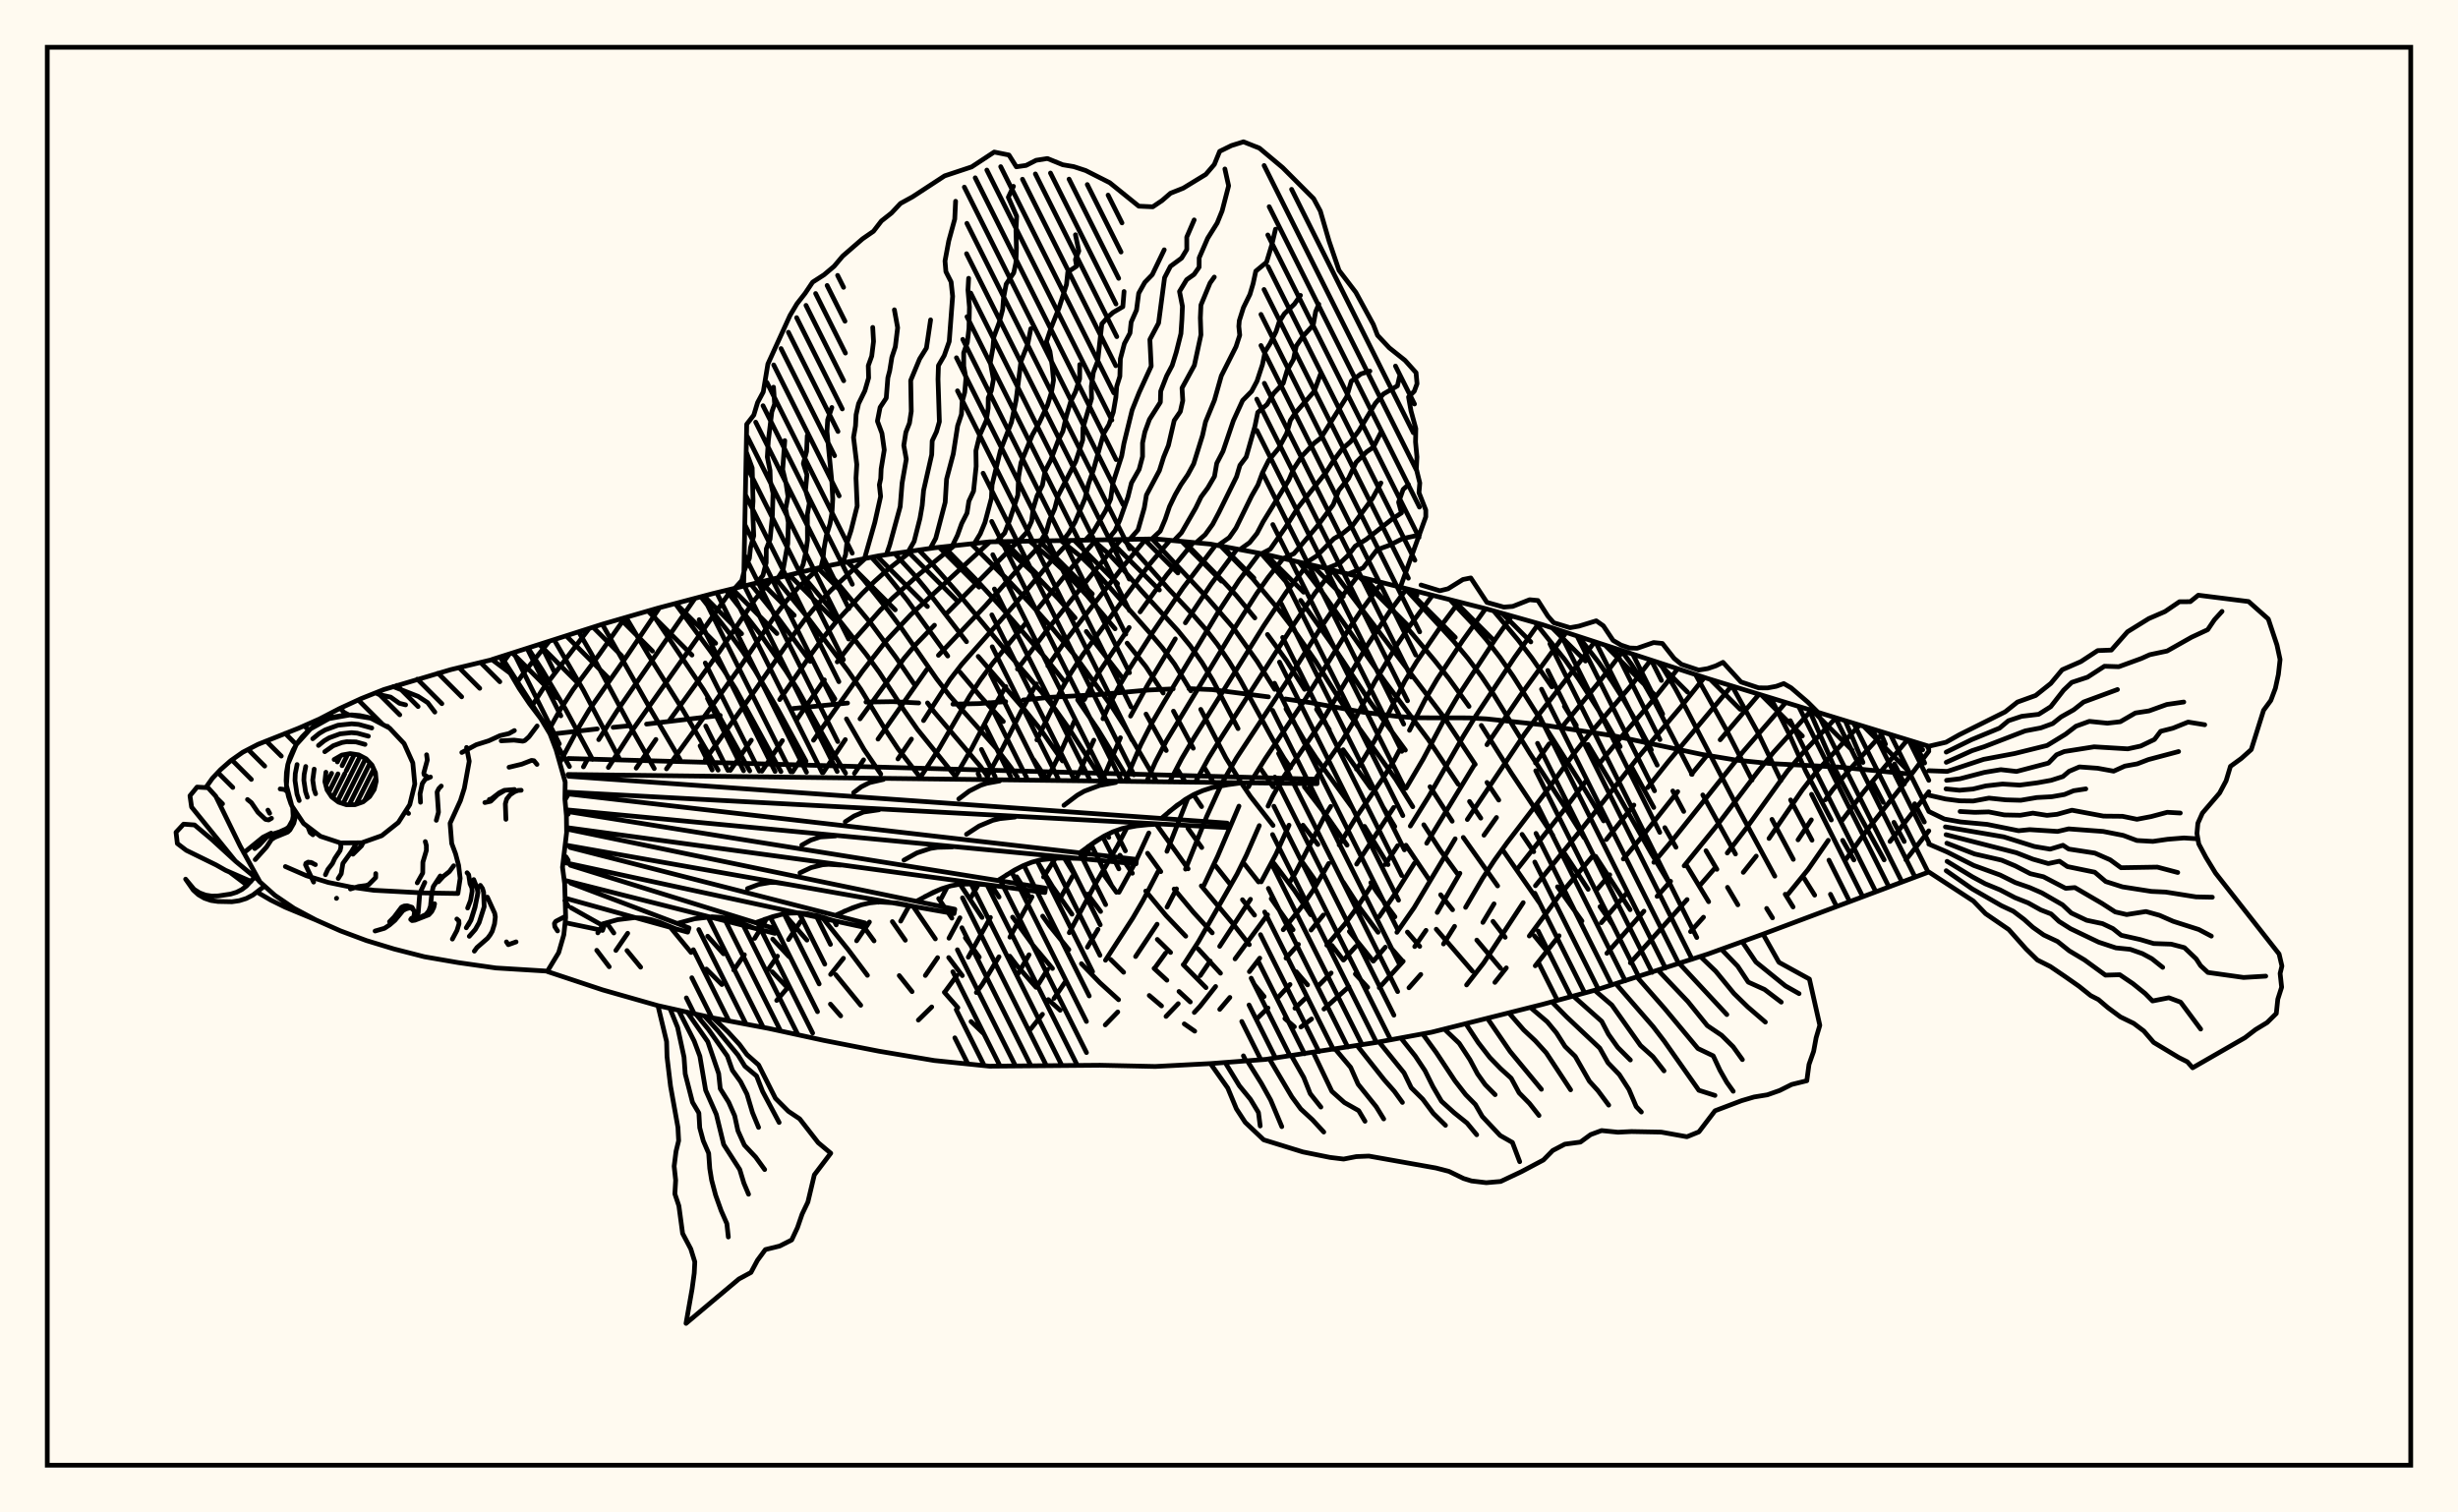 <svg xmlns="http://www.w3.org/2000/svg" width="520" height="320"><rect x="0" y="0" width="520" height="320" fill="floralwhite"/><rect x="10" y="10" width="500" height="300" stroke="black" stroke-width="1" fill="none"/><path stroke="black" stroke-width="1" fill="none" stroke-linecap="round" stroke-linejoin="round" d="
M 104.1 139.53 127.5 132.05 139.19 128.66 150.88 125.57 174.26 119.89 185.95 117.59 197.64 115.91 209.33 114.64 244.39 114.02 256.08 115.12 267.77 117.3 279.46 120 314.53 128.84 326.22 132.14 361.29 143.57 408.05 157.89 
M 408.05 184.49 372.98 197.64 361.29 201.86 337.91 209.37 326.22 212.53 302.84 218.4 291.15 220.56 267.77 224.14 256.08 225.03 244.39 225.64 232.7 225.38 209.33 225.58 197.64 224.38 185.95 222.41 174.26 220.12 162.57 217.58 150.88 215.38 139.19 212.77 127.5 209.44 115.82 205.56 
M 404.2 163.78 388.94 162.29 374.53 161.55 367.37 160.83 359.99 159.61 341.46 155.69 325.86 153.3 314.51 152.1 310.77 151.89 299.52 151.87 295.8 151.59 288.44 150.69 277.4 148.69 271.94 147.89 
M 268.34 147.44 256.47 145.91 251.53 145.7 
M 248.19 145.75 243.04 145.99 232.45 146.95 221.96 147.55 216.47 148.1 
M 212.75 148.45 207.14 148.86 201.59 148.98 
M 194.36 148.73 188.91 148.45 183.2 148.54 
M 179.3 148.75 167.72 149.91 
M 152.36 151.36 136.78 153.2 
M 133.18 153.55 129.71 153.89 
M 126.35 154.22 116.38 155.36 
M 119.49 190.54 120.21 191.7 
M 126.24 201.06 128.88 204.54 
M 119.74 181.28 120.21 182.03 
M 128.32 195.22 129.86 197.4 
M 132.64 201.12 135.53 204.63 
M 119.72 171.44 120.21 172.27 
M 106.05 138.91 116.01 154.44 120.47 162.18 
M 141.61 195.95 146.2 201.52 
M 149.44 205.03 152.71 208.31 
M 111.72 137.12 114.76 141.84 119.64 150.05 125.35 160.68 
M 149.71 198.08 153.05 201.8 
M 117.23 135.36 123.42 146.04 131.03 160.55 
M 152.86 194.16 153.1 194.46 
M 163.38 205.61 166.55 208.93 
M 122.42 133.69 125.14 138.36 133.76 154.41 138.41 162.61 
M 163.47 198.69 166.93 202.41 
M 175.68 212.45 177.85 214.94 
M 127.42 132.08 137.77 150.33 143.84 160.65 
M 165.86 193.39 170.71 198.91 
M 176.81 206.22 182.09 212.69 
M 132.44 130.62 137.13 138.51 144.42 150.14 151.92 162.94 
M 173.87 194.02 179.47 200.97 183.51 206.36 
M 137.52 129.14 148.8 145.86 151.3 149.97 158.61 163.1 
M 182.02 195.1 184.91 199.07 
M 190.24 206.41 192.95 209.81 
M 142.85 127.69 150.37 137.87 153.08 141.72 155.63 145.75 165.21 163.26 
M 185.79 190.84 185.83 190.89 
M 188.78 194.99 191.52 198.93 
M 199.78 209.94 202.64 213.2 
M 205.43 216.14 208.15 218.74 
M 148.27 126.26 154.27 133.94 157.07 137.79 159.7 141.79 164.59 150.14 170.52 161.05 
M 193.17 191.75 197.88 198.65 
M 200.7 202.6 203.58 206.42 
M 153.63 124.91 160.77 134.06 166.21 141.86 168.75 145.88 175.92 158.75 178.88 163.59 
M 198.58 190.11 201.37 194.26 
M 204.23 198.42 207.17 202.51 
M 158.9 123.66 164.44 130.53 171.41 139.94 
M 174.07 143.83 176.62 147.88 
M 179.07 152.1 182.8 158.58 186.33 163.77 
M 203.1 187.08 207.75 194.11 
M 213.62 202.3 215.06 204.19 219.17 208.89 
M 221.77 211.49 224.28 213.75 
M 164.11 122.41 171.07 130.91 179.39 141.91 182.1 145.83 187.19 154.21 189.99 158.44 194.27 163.96 
M 209.75 187.3 211.36 189.79 
M 214.22 194.04 218.54 200 222.66 204.91 
M 169.26 121.13 174.95 127.93 183.26 138.46 185.99 142.21 191.24 150.25 194.09 154.33 202.01 164.14 
M 215.08 185.51 217.77 189.75 
M 220.58 193.83 221.99 195.81 226.12 200.92 
M 228.78 203.9 232.69 207.93 236.64 211.52 
M 174.32 119.88 184.28 131.94 189.56 139.11 193.46 144.83 
M 196.22 148.72 197.66 150.66 207.5 162.26 208.94 164.31 
M 219.36 182.14 222.66 187.57 226.78 193.43 
M 234.96 203 237.71 205.71 
M 243.13 210.62 245.73 212.83 
M 250.54 216.63 252.75 218.17 
M 179.42 118.88 182.75 122.72 188.05 129.34 190.64 132.81 198.13 143.6 200.95 147.27 210.79 158.35 213.92 162.45 215.25 164.46 
M 225.13 181.51 227.49 185.34 
M 230.09 189.18 232.84 192.85 
M 244.15 204.89 246.86 207.39 
M 249.42 209.77 251.81 211.99 
M 184.36 117.91 186.65 120.42 191.93 126.96 200.5 138.8 
M 203.07 142.19 207.4 147.32 212.26 152.66 
M 218.65 160.7 221.27 164.61 
M 233.48 185.01 236.19 188.79 
M 244.83 198.76 247.64 201.52 
M 250.32 204.1 255.13 208.96 
M 189.27 117.12 193.25 121.44 195.9 124.64 204.47 135.77 
M 206.94 138.88 217.07 150.55 220.25 154.5 224.77 160.99 
M 234.21 176.59 234.57 177.18 
M 236.93 180.94 239.56 184.76 
M 242.38 188.52 246.68 193.71 250.85 198.08 
M 253.47 200.75 258.2 205.91 
M 194.38 116.38 197.21 119.32 202.48 125.29 212.18 136.97 220.38 146.45 223.37 150.26 226.37 154.47 233.07 164.89 
M 242.77 180.53 245.57 184.42 
M 248.39 188.1 252.49 193.03 256.46 197.37 
M 265.34 208.28 267.43 210.85 
M 271.82 215.5 273.83 217.24 
M 199.71 115.69 206.41 122.55 211.43 128.03 221.19 139.22 225.2 144.24 
M 227.98 148.07 232.26 154.33 238.8 165.03 
M 244.6 174.38 251.35 183.82 
M 254.14 187.43 260.85 195.46 264.3 199.86 
M 205.45 115.06 212.79 122.25 217.71 127.43 222.49 132.75 227.37 138.68 235.36 149.73 237.95 153.78 244.58 165.17 
M 251.31 175.25 254.24 179.32 
M 257.2 183.23 260.1 186.9 
M 262.85 190.36 265.4 193.62 
M 274.22 205.59 276.62 208.38 
M 211.42 114.59 219.02 121.61 223.89 126.68 227.44 130.73 
M 229.81 133.6 237.47 143.45 
M 242.45 151.08 246.73 158.79 
M 248.99 162.63 250.68 165.32 
M 252.5 168.13 254.2 170.66 
M 263.31 182.86 266.25 186.6 
M 268.93 190.14 273.56 196.72 
M 217.77 114.44 222.65 118.53 225.14 120.86 229.97 126.02 235.9 133.04 
M 238.45 136.07 242.42 141.04 246.08 146.63 
M 248.25 150.46 252.44 158.31 
M 254.72 162.31 256.65 165.46 
M 269.53 182.68 273.78 188.32 277.29 193.54 
M 281.77 200.03 284.18 203.12 
M 286.73 206.08 289.34 208.91 
M 224.39 114.34 228.74 117.83 231.18 120.2 243.26 133.93 245.92 137.07 248.49 140.52 251.92 146.17 
M 254.02 150.09 259.32 160.32 262.57 165.61 
M 262.59 165.63 264.53 168.5 269.32 174.64 
M 275.68 182.62 278.4 186.48 
M 285.46 197.08 290.49 203.34 
M 231.23 114.28 234.6 117.22 236.89 119.67 241.48 125 249.21 133.45 251.8 136.63 254.28 140.15 256.59 143.96 261.92 154.16 
M 266.59 162.47 269.32 166.48 
M 275.65 174.59 278.8 178.67 
M 284.16 186.62 287.76 192.19 291.53 197.25 
M 294.14 200.41 296.76 203.4 
M 237.65 114.16 240.23 116.72 247.2 124.58 252.39 130.08 255 133.05 257.56 136.35 260.03 139.98 262.39 143.86 269.18 156.32 271.64 160.44 273.02 162.45 
M 275.94 166.47 280.66 172.62 284.98 178.81 
M 290 186.76 291.23 188.68 295.11 193.98 
M 297.74 197.2 300.35 200.23 
M 243.74 114.03 255.61 126.71 260.81 132.7 265.94 139.9 269.66 145.84 
M 272.06 149.98 275.75 156.33 278.52 160.52 285.95 170.72 
M 288.68 174.84 293.64 182.93 
M 303.85 196.6 311.48 205.46 
M 250.53 114.6 258.96 123.21 261.53 125.98 265.47 130.74 
M 268.14 134.24 272.18 139.8 275.99 145.85 
M 278.52 150.08 281.23 154.38 
M 284.15 158.62 289.99 166.78 
M 292.63 170.83 295.07 174.88 
M 297.44 178.83 302.28 186.03 
M 304.77 189.31 307.3 192.49 
M 312.42 198.9 317.47 204.89 
M 258.26 115.53 265 122.4 270.32 128.74 273.04 132.27 278.32 139.89 283.51 148.19 286.4 152.47 295.22 164.81 298.88 170.69 
M 301.21 174.5 304.7 179.89 308.31 184.85 
M 315.85 194.94 318.43 198.31 
M 266.84 117.13 272.54 123.64 
M 275.17 127.02 281.71 136.22 289.76 148.38 297.32 158.71 
M 302.53 166.45 307.22 173.75 
M 309.56 177.18 316.83 187.44 
M 324.59 197.98 327.21 201.18 
M 274.82 118.93 279.89 125.56 293.04 144.26 302.1 156.38 308.48 165.93 
M 310.88 169.57 313.27 173.1 
M 318.1 180.11 325.66 190.99 
M 281.8 120.6 305.6 151.91 312.09 161.73 
M 314.58 165.55 317.07 169.28 
M 322 176.53 324.47 180.2 
M 329.5 187.62 334.67 194.87 
M 289.01 122.48 303.49 139.73 306.51 143.54 310.78 149.46 
M 313.38 153.48 319.7 163.52 328.52 176.77 
M 331.01 180.61 335.98 188.16 
M 338.49 191.83 341.03 195.44 
M 297.35 124.61 307.51 135.65 310.54 139.29 313.44 143.15 316.13 147.16 323.68 159.44 331.39 171.24 335.12 177.22 
M 337.56 181.18 344.86 192.47 
M 306.81 126.96 311.43 131.86 314.45 135.35 317.34 139.1 320.1 143.07 335.53 167.47 339.25 173.68 
M 316 129.26 321.13 135.37 324.08 139.23 328.3 145.33 
M 330.95 149.42 333.47 153.47 
M 335.95 157.51 342.19 167.95 349.33 180.54 352.85 186.39 
M 324.79 131.74 331.1 139.62 333.98 143.7 339.17 151.81 342.75 157.96 
M 345.13 162.19 349.86 170.84 
M 352.2 175.11 354.56 179.26 
M 356.91 183.25 361.47 190.78 
M 333.93 134.67 338.2 140.13 341.03 144.2 343.62 148.27 345.98 152.37 349.35 158.67 
M 353.89 167.35 356.2 171.68 
M 360.91 180 363.22 183.93 
M 365.46 187.74 367.65 191.44 
M 343.01 137.66 345.21 140.65 347.86 144.78 350.25 148.95 357.98 163.84 
M 360.23 168.19 367.15 180.69 
M 373.74 192.2 374.98 194.2 
M 351.21 140.36 354.33 145.54 356.63 149.76 367.67 170.98 375.47 185.38 
M 377.67 189.2 379.33 191.89 
M 358.71 142.75 365.37 154.69 370.65 165.06 
M 374.87 173.36 379.38 181.82 
M 381.68 185.84 383.9 189.39 
M 366.43 145.14 371.96 155.13 376.77 165.16 
M 378.81 169.25 383.34 177.77 
M 374.61 147.65 378.5 155.3 381.98 163.11 387.42 173.49 
M 389.82 177.8 392.2 181.95 
M 382.72 150.17 388.41 163.1 392.85 171.52 398.6 181.93 
M 390.38 152.52 394.12 161.32 
M 396.17 165.5 398.41 169.77 
M 400.67 173.99 402.85 178.04 
M 397.72 154.75 398.88 157.46 
M 400.79 161.64 402.89 165.88 
M 405.06 170.06 407.1 173.92 
M 405.08 156.99 407.17 161.44 
M 107.75 138.37 106.17 140.52 
M 116.19 135.7 111.14 141.92 109.21 144.6 
M 124.64 132.97 114.84 145.78 112.47 149.48 
M 132.25 130.67 126.8 138.44 121.23 145.93 118.58 150.03 115.98 154.66 
M 139.53 128.57 132.76 138.59 124.65 150.19 122.15 154.38 118.61 161.02 
M 147.04 126.58 130.58 150.35 126.66 156.49 
M 124.23 160.75 123.43 162.25 
M 120.21 168.09 119.53 169.24 
M 154.87 124.62 133.84 154.41 128.7 162.38 
M 163.19 122.64 159.72 126.83 152.23 137.81 141.74 152.27 
M 138.76 156.45 134.59 162.52 
M 173.26 120.14 168.97 124.21 166.32 127.2 163.8 130.5 156.16 141.7 141 162.67 
M 183.02 118.17 175.76 124.92 173.06 127.76 170.43 130.86 167.88 134.28 159.87 145.85 149.21 160.7 
M 127.73 195.39 126.47 197.37 
M 192.79 116.61 187.72 120.58 185.02 123 182.37 125.6 177.08 131.33 174.46 134.54 171.86 138.06 164.94 148.02 
M 158.95 156.61 154.49 163 
M 132.79 197.46 130.29 201.09 
M 201.88 115.45 194.33 121.6 188.88 126.48 186.24 129.08 181.07 134.91 177.12 140.04 
M 174.4 143.84 168.53 152.29 
M 165.52 156.69 161.19 163.16 
M 209.41 114.64 192.67 130.06 187.52 135.53 182.46 142 172.1 156.62 
M 169.15 161.06 167.68 163.32 
M 215.39 114.5 200.52 129.54 
M 197.69 132.28 193.67 136.43 191.22 139.34 181.94 152.09 
M 178.83 156.48 174.14 163.47 
M 221.01 114.37 216.39 119.24 208.44 128.19 198.53 138.65 
M 196.05 141.69 185.75 156.38 
M 182.7 160.76 180.76 163.63 
M 161.93 194.83 159.65 198.54 
M 157.48 202 155.23 205.25 
M 226.44 114.32 222.52 118.55 214.8 127.74 203.47 140.54 200.96 143.8 195.38 152.46 
M 192.82 156.37 189.96 160.57 
M 169.33 195.01 166.81 198.79 
M 164.47 202.3 162.22 205.55 
M 231.84 114.28 226.14 120.75 219.68 128.65 
M 216.96 131.91 210 140.34 207.41 143.84 205.08 147.36 198.7 158.34 195.03 163.98 
M 166.67 208.93 164.31 211.67 
M 237.13 114.18 234.47 117.23 221.89 132.82 215.25 141.56 
M 212.79 145.26 209.5 150.84 205.59 158.31 202.19 164.15 
M 186.45 190.83 186.43 190.87 
M 183.93 195.08 181.22 199.05 
M 178.43 202.75 175.72 206.17 
M 242.41 114.06 237.81 119.59 228.03 132.18 225.45 135.53 221.67 140.89 
M 219.27 144.69 215.98 150.6 212.07 158.38 208.85 164.31 
M 192.37 191.58 190.54 194.89 
M 247.51 114.31 243.39 119.16 241.1 122.15 229.03 138.57 226.64 142.24 224.4 146.16 219.36 156.55 
M 200.39 187.67 199.14 190.07 
M 252.46 114.78 246.76 121.74 241.19 129.46 
M 238.88 132.76 232.75 141.88 230.44 145.9 229.41 148.01 
M 227.42 152.3 224.54 158.82 221.63 164.62 
M 207.06 187.01 205.45 189.81 
M 203.08 194.18 200.76 198.5 
M 198.35 202.62 195.76 206.39 
M 257.18 115.32 250.31 124.34 243.79 133.88 239.03 141.35 236.59 145.48 234.34 149.81 233.34 152.07 
M 231.4 156.6 227.71 164.77 
M 209.53 194.11 204.85 202.52 
M 202.43 206.4 199.85 209.92 
M 197.11 213.05 194.28 215.82 
M 261.71 116.17 256.19 123.62 250.77 131.77 
M 248.64 135.17 242.78 144.93 239.17 151.51 
M 237.03 156.09 233.29 164.9 
M 223.29 181.55 220.77 185.55 
M 218.32 189.76 213.65 198.28 
M 211.34 202.44 207.8 208.29 206.55 210 
M 266.45 117.06 262.16 122.75 257.65 129.61 246.22 148.62 243.66 153.01 241.34 157.56 238.13 165.02 
M 231.18 178.42 229.35 181.33 
M 226.9 185.4 224.56 189.58 
M 217.7 202.01 215.39 206 
M 271.47 118.15 268.3 122.13 265.88 125.55 261.33 132.68 246.77 156.73 244.44 161.19 242.68 165.13 
M 238.44 175.06 236.4 178.99 231.7 187.07 226.21 197.34 
M 221.61 205.13 219.26 208.91 
M 276.68 119.35 272.12 125.26 267.35 132.41 252.5 156.26 250 160.5 247.54 165.24 
M 243.04 176.24 240.04 182.75 236.72 188.79 
M 232.29 196.62 230.04 200.4 
M 225.38 207.71 222.98 211.24 
M 220.54 214.6 218.06 217.71 
M 281.96 120.65 278.21 125.45 273.59 132.27 258.27 156.19 255.74 160.28 252.95 165.37 
M 251.32 168.82 246.87 180.12 
M 244.97 184.45 241.84 190.47 239.66 194.22 233.87 203.16 
M 287.15 122 284.16 125.85 279.64 132.45 272.52 143.75 261.59 160.37 258.62 165.51 
M 258.25 166.24 255.27 172.77 250.8 183.89 
M 248.9 188.06 246.89 191.92 
M 244.79 195.54 240.24 202.38 
M 292.27 123.32 287.85 129.35 285.57 132.74 276.15 147.91 267.7 160.47 265.19 164.47 264.12 166.48 
M 262.11 170.56 257.58 181.19 254.66 187.38 
M 246.58 201.66 244.23 204.9 
M 236.47 214.11 233.82 216.85 
M 297.53 124.65 294.05 129.3 289.31 136.46 279.91 152.23 271.51 164.45 269.22 168.5 268.26 170.56 
M 266.41 174.68 263.7 180.88 261.71 184.93 253.52 199.26 250.4 204.1 
M 302.99 126.03 298.12 132.59 295.59 136.35 290.83 144.28 286.49 152.47 284.02 156.57 277.09 166.49 
M 272.7 174.59 269.94 180.72 266.81 186.58 
M 264.54 190.27 258.03 200.22 
M 256.02 203.33 253.93 206.41 
M 249.26 212.35 246.68 215.05 
M 308.63 127.4 305.05 132.18 299.72 139.97 297.19 144.12 290.79 156.72 288.35 160.78 286.96 162.74 
M 281.52 170.61 280.26 172.61 274.1 184.57 272.97 186.45 
M 268.15 193.54 261.28 202.88 
M 257.17 208.72 253.86 212.92 252.66 214.21 
M 314.29 128.78 309.43 135.54 304.02 143.71 301.5 148.02 298.18 154.52 
M 296.04 158.75 294.95 160.83 292.47 164.81 286.98 172.77 283.3 178.77 
M 281.1 182.69 277.82 188.34 275.39 191.84 271.47 196.71 
M 266.51 202.72 264.31 205.58 
M 260.18 211.03 258.04 213.56 
M 319.81 130.34 316.29 135.32 308.27 147.53 305.69 151.91 301.09 160.58 297.46 166.75 
M 294.85 170.83 287 182.83 
M 279.95 193.6 277.36 196.78 
M 274.69 199.8 272.06 202.72 
M 325.51 131.94 320.39 139.12 312.22 151.45 309.56 155.78 302.27 168.47 298.36 174.77 
M 295.68 178.92 293.04 182.92 
M 290.53 186.77 286.97 192.17 284.56 195.45 280.69 199.99 
M 272.91 208.29 270.54 210.86 
M 268.24 213.26 266 215.44 
M 331.33 133.82 321.62 147.15 314.57 157.56 
M 311.96 161.74 301.82 178.41 
M 299.23 182.64 295.43 188.69 291.75 193.97 
M 286.83 200.24 284.24 203.12 
M 281.61 205.86 279 208.47 
M 276.45 210.96 273.94 213.32 
M 337.35 135.79 334.36 139.85 325.45 151.29 322.48 155.38 310.42 173.39 
M 307.85 177.47 299.16 192.04 295.52 197.26 
M 293.07 200.4 290.56 203.34 
M 285.37 208.76 280.09 213.49 
M 277.47 215.6 275.21 217.29 
M 343.34 137.77 338.53 144.02 330.78 153.41 
M 327.74 157.38 324.84 161.43 
M 316.59 172.96 313.94 176.71 
M 308.85 184.76 304.05 193.05 
M 301.68 196.84 299.29 200.27 
M 296.85 203.38 291.79 208.97 
M 349.18 139.71 345.48 144.55 336.08 155.54 333 159.4 327.23 167.31 318.83 178.3 316.18 181.97 313.64 185.84 310.05 191.98 
M 307.72 195.99 305.38 199.72 
M 300.57 206.17 298.07 208.99 
M 354.91 141.54 349.14 148.82 342.92 155.99 338.3 161.6 
M 335.35 165.46 330.99 171.22 321.12 183.71 
M 316.07 191.23 313.71 195.16 
M 360.57 143.34 355.55 149.62 346.48 160.32 334.71 175.28 324.83 187.4 
M 322.24 190.98 313.87 203.74 310.26 208.39 
M 366.34 145.11 352.94 161.13 348.56 166.64 
M 345.66 170.33 339.83 177.62 
M 336.94 181.12 329.91 189.42 323.53 198.04 
M 318.67 204.78 316.25 207.85 
M 372.14 146.89 363.91 156.52 
M 360.84 160.16 357.84 163.82 
M 354.93 167.49 347.77 176.53 343.42 181.74 
M 340.55 185.08 337.74 188.32 
M 329.83 197.98 324.79 204.34 
M 377.78 148.64 368.84 158.94 354.18 177.32 349.88 182.45 
M 344.15 188.96 338.77 195.22 
M 383.18 150.32 375.18 159.18 372.02 163.08 363.31 174.54 356.29 183.19 
M 353.42 186.46 350.56 189.65 
M 347.78 192.78 339.94 201.7 
M 388.37 151.91 381.49 159.19 378.15 163.14 369.53 175.11 365.41 180.48 
M 362.62 183.87 359.77 187.15 
M 356.91 190.33 344.91 203.72 
M 393.38 153.43 384.42 163.1 381.27 167.15 374.24 177.4 
M 371.54 181.13 368.8 184.57 
M 360.38 194.06 357.64 197.11 
M 398.44 154.97 390.95 163.17 387.68 167.13 386.16 169.22 
M 383.2 173.46 380.38 177.69 
M 403.55 156.52 394.36 167.43 389.72 173.55 
M 386.78 177.79 382.49 183.98 378.21 189.25 
M 408.05 158.94 404.35 163.85 394.81 175.84 390.4 181.98 
M 408.05 167.52 399.84 178.03 
M 408.05 175.79 403.2 181.92 
M 150.88 125.57 150.88 125.57 
M 157.32 124.04 157.97 89.76 159.47 87.82 160.27 85.17 161.47 82.93 162.45 77.01 167.13 66.74 168.6 64.27 170.33 62.06 171.91 59.7 174.33 58.14 176.46 56.34 178.26 54.2 182.48 50.53 184.79 48.93 186.46 46.76 188.6 45.07 190.49 43.05 193.06 41.64 199.84 37.21 205.56 35.31 210.33 32.17 213.45 32.8 215.01 35.29 217.07 35 219.2 33.91 221.59 33.54 224.83 34.86 227.14 35.25 229.68 36.08 234.76 38.65 240.91 43.62 243.87 43.76 245.84 42.43 247.63 40.88 250.32 39.81 255.09 36.9 256.9 34.79 258.03 32.02 260.51 30.8 263.05 30 266.43 31.34 271.35 35.46 277.9 42.02 279.32 44.65 281.19 51.07 283.28 57.21 286.82 61.84 290.53 68.64 291.42 70.94 293.91 73.59 297.24 76.25 299.57 78.85 299.78 81.19 299.19 82.79 297.98 84 298.5 86.93 299.52 90.68 299.46 93.51 299.76 96.68 299.63 99.22 300.36 102.18 300.19 104.24 301.63 107.91 301.63 109.35 296.22 124.32 
M 291.15 123.04 291.15 123.04 
M 155.44 124.48 156.93 122.82 157.46 120.71 158.54 118.12 158.78 115.84 159.46 113.35 159.21 107.5 159.31 106.01 159.13 99 157.93 95.75 
M 160.01 123.4 161.4 121.75 162.09 119.05 162.11 116.13 162.91 114.09 163.39 109.26 163.54 104.36 162.97 101.78 162.9 99.53 162.33 96.7 162.54 93.27 163.28 87.13 163.88 85.48 163.64 81.92 
M 164.57 122.3 165.65 120.62 166.66 115 166.77 110.48 166.2 107.64 166.71 105.07 166.3 102.34 165.58 99.36 166.02 93.22 
M 169.13 121.17 169.91 119.41 170.46 116.9 170.83 114.28 170.8 108.85 171.23 106.47 170.41 103.71 170.71 100.45 169.95 98.08 170.64 95.52 170.78 92.18 
M 173.68 120.03 174.1 118.35 174.32 116.06 174.81 113.38 175.58 110.89 176.01 108.51 176.17 105.55 176 102.18 174.95 91.29 175.1 88.81 175.98 86.21 
M 178.28 119.1 178.89 117.35 179.16 114.94 180.04 112.24 181.34 107.05 181.09 101.15 181.26 98.29 180.57 92.53 180.99 90.1 181.11 87.74 181.64 85.4 182.97 82.67 183.76 79.95 183.69 77.37 184.42 75.34 184.8 72.23 184.63 69.27 
M 182.89 118.19 185.07 110.54 186.3 105.03 186.03 102.57 186.32 101.26 186.41 99.21 187.07 95.19 186.58 91.68 185.62 89.1 186.19 86.19 187.49 84.22 187.83 79.93 188.22 78.44 188.68 75.58 189.41 73.37 189.9 69.33 189.21 65.55 
M 187.51 117.37 188.22 115.32 190.44 107.18 190.84 102.22 191.73 97.15 191.2 94.24 191.64 91.46 192.4 89.53 192.78 87.03 192.66 80.49 194.55 75.94 195.99 73.63 196.87 67.68 
M 192.16 116.7 193.39 114.55 194.63 109.66 195.1 106.94 195.39 103.76 197.11 96.19 197.21 93.27 198.12 91.34 198.73 89.22 198.44 80.23 198.53 77.35 199.76 75.23 200.81 72.25 201.53 62.68 201.21 59.65 200.11 57.48 199.92 55.21 200.71 50.98 201.98 46.35 202.16 42.58 
M 196.8 116.03 197.96 113.89 199.96 106.27 200.25 101.38 201.67 96.03 202.59 90.09 203.4 87.65 203.55 85.02 204.09 83.01 204.35 80 203.88 77.47 203.87 74.66 204.64 72.46 204.99 69.5 205.09 64.98 204.78 61.36 204.92 58.88 
M 201.47 115.49 202.55 113.27 203.45 110.76 204.58 108.55 204.97 106.04 205.96 103.91 206.51 98.66 206.46 95.36 207.25 92.12 208.65 88.99 209.05 86.36 209.07 84.19 209.72 82.66 210.17 80.25 209.5 76.67 210.05 73.65 210.25 71.29 211.36 68.31 212.12 65.48 212.31 62.99 212.86 60.11 214.46 57.72 214.92 55.58 215.03 52.45 214.93 48.75 215.08 45.77 213.31 41.74 214.4 39.42 
M 206.13 114.99 207.38 112.94 208.37 110.55 209.74 105.4 209.87 102.6 211.63 95.36 213.98 89.32 214.96 84.65 215.99 76.45 217.42 72.83 218.07 69.55 
M 210.81 114.6 212.53 112.79 213.58 110.07 215.33 104.76 215.49 100.87 216 97.9 218.39 92.04 219.81 89.54 221.6 85.74 222.43 83.05 222.88 80.44 222.59 77.37 222.12 74.35 221.37 72.33 222.38 69.31 224.04 65.15 225.62 60.19 225.9 57.56 227.76 56.32 227.51 54.9 228.23 53.1 227.52 49.67 
M 215.5 114.5 217.14 112.72 218.25 110.26 218.57 107.62 219.38 104.95 220.53 102.65 221.1 99.63 222.29 97.36 223.9 93.11 224.86 91.23 225.58 88.09 226.53 84.91 227.52 82.91 228.4 80.16 228.43 77.13 
M 220.2 114.39 221.32 112.63 222.04 110.06 223.14 107.58 223.84 104.88 227.58 97.63 229.06 93.07 229.1 90.56 230.92 84.33 230.88 81.75 231.3 78.79 232.22 76.43 233.1 68.52 234.33 67.12 235.46 66.12 237.54 64.89 237.8 61.68 
M 224.89 114.34 226.13 112.74 227.44 110.43 229.54 105.47 230.27 102.42 231.35 99.32 233.47 91.76 234.6 89.84 235.52 87.21 236.06 84.1 236.24 81.78 236.91 79.62 237.02 75.92 237.87 72.7 239.05 70.48 239.3 68.16 240.43 65.61 240.9 62.04 242.19 59.74 243.77 58.11 246.3 52.85 
M 229.58 114.3 231.27 112.53 233.89 108.07 234.97 105.56 235.42 102.27 237.3 96.46 237.77 93.84 239.51 86.74 241 83.03 243.54 77.47 243.26 71.83 245.1 68.36 246.37 58.75 247.61 56.35 249.97 54.61 251.07 52.79 251.06 50.17 252.63 46.53 
M 234.28 114.24 235.9 112.28 236.91 110 238.61 105.18 239.36 102.19 240.99 99.31 241.71 96.6 241.71 93.72 242.2 91.39 243.17 88.74 245.48 85.1 245.55 82.77 246.81 79.53 247.98 77.32 248.85 74.5 249.83 70.59 250.03 67.66 250.15 64.81 249.53 61.67 251.04 59.17 252.61 58.06 253.68 56.52 253.69 54.56 255.49 50.4 257.5 47.19 258.55 44.61 259.92 39.31 259.13 35.75 
M 238.97 114.14 240.75 112.12 242.08 107.45 242.53 104.74 245.28 99.56 246.17 96.72 247.18 94.25 248.41 88.96 249.7 87.08 250.22 84.76 250.06 82.1 252.67 77.3 254.06 70.85 253.94 67.24 254.06 64.55 255.99 59.88 256.89 58.62 
M 243.66 114.04 245.45 112.37 246.51 109.86 247.41 107.18 248.61 104.69 249.83 102.55 251.28 100.44 252.53 98.13 254.4 92.11 255.04 89.25 256.92 84.68 258.38 79.51 261.48 73.35 262.27 70.91 262.08 69.05 262.18 67.84 263.05 65.09 264.43 62.28 265.1 60.01 265.67 57.37 267.94 55.49 269.05 51.83 269.84 48.49 
M 248.34 114.39 249.95 112.7 252.96 107.47 254.09 105.14 255.5 103.24 256.93 100.79 257.41 98.02 258.73 95.48 260.93 88.99 262.88 84.73 264.78 82.8 265.93 80.63 267.08 77.12 267.65 74.35 268.68 72.72 269.96 70.13 270.61 68.13 271.71 66.39 273.84 64.33 275.12 62.49 
M 253.02 114.83 254.97 113.11 256.54 110.93 257.84 108.47 261.59 100.87 262.31 98.45 263.64 96.69 265.49 90.17 266.09 87.25 268.04 85.58 269.45 83.23 271.47 81.11 272.3 78.37 273.63 76.06 274.23 73.21 275.68 71.11 277.81 68.8 278.33 65.95 279 64.36 
M 257.67 115.42 260.06 113.73 261.47 111.72 264.78 104.95 266.13 102.59 267.07 100.05 268.39 97.42 270.52 94.84 272.19 91.72 272.99 88.93 274.07 87.33 278.02 82.83 279.36 79.15 
M 262.29 116.28 264.36 114.8 265.92 112.86 267.22 110.39 272.66 101.56 273.64 99.26 275.48 96.44 278.08 93.71 279.43 92.68 284.9 83.96 285.87 80.65 287.91 79.11 289.81 78.52 
M 266.9 117.14 268.73 116.19 271.98 111.53 274.68 107.27 280.57 99.88 282.18 97.36 283.99 94.96 285.71 93.46 287.47 91.14 290.96 85.34 292.64 83.38 295.63 81.64 296.07 79.72 
M 271.48 118.16 273.73 117.14 278.69 111.3 282.05 106.78 283.23 103.75 285.3 101.19 286.88 97.83 289.11 95.6 290.54 94.62 292.19 91.39 
M 276.06 119.21 278.53 117.64 282.19 113.97 283.89 112.99 286.17 111.15 290.36 105.44 292.14 102.18 
M 280.63 120.3 283.48 119.13 285.18 117.53 286.71 115.55 289 114.15 294.44 109.88 296.49 108.52 295.88 106.26 296.84 103.55 297.98 102.52 
M 285.17 121.48 288.35 120.17 291.33 116.31 293.96 115.36 296.72 113.96 300.31 113.18 
M 120.24 160.48 278.65 164.87 278.63 165.81 120.17 163.86 
M 120.31 164.24 259.61 174.15 259.56 175.09 120.1 167.61 
M 120.38 168 240.43 181.83 240.33 182.77 120.03 171.36 
M 120.45 171.76 221.19 187.91 221.05 188.84 119.96 175.11 
M 120.52 175.53 202 192.38 201.83 193.3 119.89 178.85 
M 120.59 179.3 182.97 195.27 182.76 196.18 119.82 182.59 
M 120.66 183.07 164.19 196.57 163.94 197.48 119.75 186.33 
M 120.73 186.85 145.77 196.33 145.48 197.22 119.68 190.06 
M 120.8 192.05 127.79 195.98 127.46 196.86 119.61 195.22 
M 262.79 165.61 258.5 166.19 256.43 166.64 254.44 167.28 252.54 168.11 249 170.38 245.68 173.16 
M 245.61 174.34 241.39 174.56 237.35 175.31 235.44 175.99 233.61 176.88 231.84 177.96 228.42 180.45 
M 228.3 181.63 224.16 181.5 220.18 181.92 218.27 182.43 216.42 183.17 214.62 184.09 211.12 186.29 
M 210.94 187.46 206.92 187 203 187.08 201.11 187.44 199.25 188.02 197.43 188.79 193.86 190.7 
M 193.63 191.86 189.75 191.06 185.93 190.83 184.05 191.03 182.19 191.45 180.36 192.07 176.73 193.67 
M 176.46 194.82 172.74 193.7 169.03 193.15 167.18 193.2 165.34 193.46 163.51 193.93 159.84 195.22 
M 159.52 196.36 155.98 194.94 154.2 194.41 152.41 194.08 150.6 193.97 146.95 194.39 143.26 195.38 
M 142.9 196.5 139.45 195.09 137.72 194.57 135.98 194.25 134.22 194.15 130.67 194.58 127.09 195.59 
M 260.63 165.86 256.43 166.64 254.44 167.28 252.54 168.11 250.73 169.16 247.33 171.73 
M 236.05 165.55 232.59 166.19 229.38 167.4 227.89 168.26 225.08 170.39 
M 211.48 165.23 208.75 165.73 207.46 166.15 205.05 167.37 202.83 169.04 
M 186.91 164.91 183.97 165.58 182.2 166.47 180.59 167.7 
M 243.49 174.42 239.34 174.85 237.35 175.31 235.44 175.99 233.61 176.88 230.12 179.17 
M 214.72 172.87 211.54 173.2 210.02 173.56 207.15 174.76 204.47 176.51 
M 185.96 171.33 182.68 171.81 180.69 172.65 178.82 173.86 
M 226.22 181.52 222.14 181.61 220.18 181.92 218.27 182.43 216.42 183.17 212.86 185.16 
M 201.48 179.2 198.36 179.27 196.85 179.5 193.97 180.46 191.24 181.98 
M 176.75 176.87 173.52 177.08 171.52 177.75 169.62 178.81 
M 208.92 187.19 204.94 186.94 203 187.08 201.11 187.44 199.25 188.02 195.64 189.71 
M 177.87 183.03 175.29 182.87 174.03 182.96 171.58 183.57 169.24 184.67 
M 191.69 191.42 187.83 190.85 185.93 190.83 184.05 191.03 182.19 191.45 178.54 192.83 
M 166.67 187.1 164.16 186.72 162.92 186.71 160.5 187.12 158.13 188.01 
M 174.6 194.22 170.88 193.33 169.03 193.15 167.18 193.2 165.34 193.46 161.67 194.54 
M 150.88 215.38 154.05 218.38 156.43 220.97 158.02 223.13 160.48 225.31 164.05 232.38 166.78 235.12 169.17 236.72 173.09 241.76 175.75 243.99 172.28 248.57 170.91 254.33 169.69 256.88 168.71 259.73 167.49 262.34 164.95 263.63 161.92 264.38 160.25 266.64 158.87 269.22 156.31 270.61 145.13 280 146.42 272.7 146.87 269.37 146.99 266.98 146.14 264.25 144.41 260.97 143.62 255.13 142.77 252.6 142.94 249.71 142.62 246.74 143.02 243.58 143.57 241.34 143.42 238.53 141.85 229.78 141.11 223.59 141.02 220.38 139.19 212.77 
M 149.04 214.97 151.85 218.06 156.13 223.23 157.58 225.58 160.06 227.66 161.33 230.92 164.83 237.49 
M 147.21 214.56 149.89 217.82 153.87 223.43 154.94 226.45 156.67 228.85 158.03 231.5 159.19 235.4 160.48 238.53 
M 145.38 214.15 149.74 220.4 152.04 227.15 152.37 230.34 154.15 233.19 155.42 236.07 156.11 239.24 157.48 242.28 159.86 244.81 161.77 247.45 
M 143.55 213.74 146.86 220.27 148.06 223.47 149.28 230.66 151.54 235.78 153.1 242.16 156.5 247.45 157.37 250.32 158.36 252.67 
M 141.71 213.33 143.35 217.37 144.71 223.67 144.96 227.21 146.5 233.21 147.85 235.49 148.03 238.61 148.78 241.37 149.92 244.01 150.15 247.23 150.55 249.7 151.39 252.86 152.56 256.14 153.77 258.9 154.08 261.72 
M 372.98 197.64 376.34 203.6 382.79 207.15 384.99 216.93 384.21 219.56 383.68 222.44 382.7 225.22 382.24 228.66 379.04 229.45 376.48 230.73 373.89 231.64 371.07 232.1 368.43 232.88 362.82 235.01 359.41 239.48 356.88 240.51 351.44 239.53 345.14 239.41 342.28 239.55 338.81 239.2 336.5 240.06 334.34 241.64 331.05 242.08 328.49 243.42 326.51 245.43 321.86 247.9 317.47 249.97 314.42 250.23 311.3 249.86 309.62 249.34 306.52 247.83 303.77 247.12 289.59 244.6 286.93 244.71 284.25 245.23 281.36 244.88 275.61 243.72 267.34 241.16 263.43 237.46 261.57 234.61 259.74 230.21 256.08 225.03 
M 368.56 199.23 371.47 203.54 377.72 208.6 380.6 210.23 
M 364.15 200.83 367.63 204.44 369.85 207.79 373.3 209.35 376.83 212.03 
M 359.72 202.37 362.96 205.48 366.82 210.19 369.75 213.05 373.47 216.25 
M 355.26 203.84 365.32 214.66 
M 350.8 205.31 357.08 211.91 361.19 217 364.21 219.04 366.65 221.46 368.61 224.19 
M 346.33 206.73 352.1 213.31 359.2 221.84 362.44 223.39 363.86 226.44 365.3 228.97 366.67 230.89 
M 341.85 208.14 349.72 217.2 352.06 220.26 359.4 230.68 362.81 231.77 
M 337.36 209.52 340.99 212.64 347.05 221.19 349.68 223.56 352.03 226.57 
M 332.83 210.74 338.85 216.09 340.28 218.83 342.25 221.61 344.91 224.27 
M 328.3 211.97 331.43 215.15 338.43 221.75 340.17 224.85 342.57 227.35 344.62 230.52 346.14 234.12 347.24 235.28 
M 323.76 213.15 327.33 216.19 329.28 218.55 331.09 221.4 333.24 223.5 336.25 228.77 338.03 230.73 340.33 233.82 
M 319.21 214.3 322.35 217.91 324.79 220.2 327.1 222.74 332.27 230.58 
M 314.66 215.45 319.47 222.47 326.09 230.47 
M 310.1 216.59 312.73 220.59 315.16 223.73 317.43 226.07 319.7 228.13 321.38 231.23 323.56 233.45 325.58 236.01 
M 305.55 217.72 308.7 220.73 310.97 224.2 312.57 227.2 314.19 229.47 316.3 231.61 
M 300.97 218.75 303.84 222.69 307.79 228.66 310.07 231.6 312.12 233.68 313.58 236.22 317.36 240.24 319.96 241.72 321.5 245.79 
M 296.35 219.6 299.4 223.42 301.46 226.52 303.16 229.94 304.95 233 307.61 235.41 310.35 237.61 312.4 240.09 
M 291.74 220.45 297.03 226.99 298.56 230.15 300.98 232.55 303.23 235.57 305.8 238.09 
M 287.1 221.21 292.83 228.45 294.98 230.89 296.69 233.25 
M 282.47 221.96 285.74 225.84 287.31 229.39 291.14 234.15 292.73 236.74 
M 277.83 222.68 281.76 230.9 284.41 233.27 287.43 234.98 288.77 237.23 
M 273.19 223.35 275.81 227.95 277.18 231.39 279.44 234.23 
M 268.54 224.03 273.3 232.07 275.18 234.63 277.65 236.91 280.05 239.51 
M 263.86 224.44 266.85 229.22 268.82 232.76 271.17 238.37 
M 259.18 224.79 262.2 229.73 264.54 232.59 266.23 235.38 266.6 238.23 
M 408.05 157.89 411.7 157.04 414.49 155.46 424.2 150.61 426.8 148.54 430.65 147.15 433.85 144.6 436.26 141.71 440.22 139.98 443.77 137.65 446.67 137.54 450.08 133.67 454.59 130.88 458 129.4 461.08 127.31 463.36 127.3 465.06 125.93 475.7 127.27 479.87 130.97 481.7 136.47 482.36 139.54 482 142.71 481.37 145.62 480.4 148.2 478.87 150.28 476.26 158.59 474.16 160.47 471.86 162.14 470.94 165.2 469.56 167.79 465.93 172.03 464.97 174.18 464.77 176.35 465.16 178.56 466.69 181.43 468.7 184.72 482.15 201.84 482.75 204.39 482.37 205.96 482.69 208.87 481.88 211.4 481.56 214.43 479.62 216.35 477.17 217.84 474.94 219.55 463.86 225.92 462.75 224.66 460.94 223.75 455.62 220.55 453.54 218.14 451.39 216.52 448.59 215.16 445.94 213.2 443.93 211.49 442.3 210.65 439.81 208.66 436.79 206.55 433.77 204.5 431.01 203.11 428.63 200.79 424.96 196.67 420.06 193.31 417.48 190.64 408.05 184.49 
M 411.73 159.13 417.11 156.49 423.02 154.05 424.89 152.49 427.71 151.55 431.29 151.13 433.84 149.52 436.57 146.02 438.29 144.38 441.62 143.28 445.21 140.96 448.24 141.06 453.01 139.32 454.79 138.52 458.46 137.74 463.63 134.82 467.05 133.23 468.47 131.13 470.08 129.36 
M 411.74 161.29 417.2 158.82 419.79 157.98 428.44 154.64 431.74 154.01 434.26 153.09 436.03 151.68 438.7 150.18 440.8 148.53 447.96 145.89 
M 408.05 163.06 411.95 163.21 419.64 160.66 426.19 159.43 433.07 157.73 436.98 155.34 439.18 153.65 442.01 152.62 445.83 153.01 448.56 152.7 451.75 150.85 454.63 150.41 458.4 149.05 461.99 148.53 
M 411.8 165.1 414.63 164.77 419.83 163.41 423.28 162.84 426.61 163.22 433.36 161.45 435.07 159.69 436.7 159.01 443.02 158.01 450.14 158.44 452.87 157.85 455.79 156.45 457.09 154.73 459.68 154.07 462.91 152.77 466.42 153.34 
M 411.69 166.91 414.54 167.2 417.4 166.94 420.09 166.28 423.64 165.88 427.28 166.11 431.01 165.62 433.94 165.09 436.42 164.3 437.73 163.19 439.9 162.26 443.76 162.54 447.15 163.16 449.51 162.09 452.15 161.61 454.49 160.71 460.89 159.01 
M 408.05 168.24 411.57 169.05 414.59 169.44 417.45 169.48 420.77 168.86 424.31 169.23 427.49 169.32 430.9 168.74 434.06 168.57 436.74 168.1 438.69 167.3 441.26 166.91 
M 414.67 171.69 417.77 171.87 420.72 171.78 424.03 172.42 427.41 172.49 430.06 172.04 433.05 172.51 435.18 172.29 438.33 171.42 445.01 172.67 449.02 172.71 452.08 173.34 455.07 172.77 458.49 171.86 461.25 172.02 
M 408.05 171.69 411.35 173.29 414.78 173.9 420.4 174.42 427.04 175.76 429.39 175.53 435.31 175.91 437.62 175.37 444.93 175.91 449.18 176.75 452.07 177.83 455.45 178.02 458.56 177.57 462.02 177.29 464.71 177.46 
M 411.56 174.95 423.91 177.06 430.39 179.1 433.71 179.66 436.43 178.84 437.65 179.64 443.17 180.49 446.42 181.92 448.71 183.59 456.39 183.46 460.71 184.6 
M 411.7 176.6 426.58 180.42 430.06 181.78 433.33 182.71 435.69 182.21 437.37 183.35 443.16 184.54 445.47 186.51 449.02 187.64 455.15 188.6 458.17 188.74 464.58 189.76 468.03 189.83 
M 411.86 178.4 417.74 180.68 423.45 181.99 426.34 183.2 429.52 184.85 432.3 185.5 437 187.95 438.95 187.79 444.66 191.12 447.48 192.94 449.91 193.5 453.98 192.86 456.86 193.66 459.75 194.93 465.16 196.66 467.82 198.06 
M 408.05 178.59 411.99 180.29 417.56 183.11 423.13 185.13 426.35 186.73 429.34 187.77 431.96 188.91 436.33 191.43 438.19 193.17 441.44 194.71 444.8 195.42 447 196.47 448.75 197.88 452.79 198.79 455.63 199.63 459.33 199.76 462.12 200.5 464.61 202.87 465.54 204.31 467.09 205.75 474.64 206.81 479.33 206.53 
M 411.91 182.24 417.28 185.52 419.98 186.98 423.13 188.28 426.29 189.93 429.08 191.04 431.72 192.51 433.92 193.37 435.61 194.96 438.05 196.5 443.98 199.34 447.63 200.55 450.64 200.85 453.23 201.76 455.22 202.83 457.53 204.67 
M 411.73 184.22 417.19 188.04 423.39 191.61 425.93 192.8 428.19 194.51 430.06 196.19 432.36 197.82 435.29 199.2 437.76 201.17 440.99 203.1 445.42 206.32 448.45 206.23 451.24 208.12 453.84 210.22 455.38 211.78 458.83 211.1 461.32 212.03 465.56 217.73 
M 300.62 123.77 304.6 124.99 306.34 124.57 309.49 122.61 311.15 122.28 314.56 127.45 318.14 128.45 320.02 128.3 323.59 126.89 325.35 127.05 327.48 130.38 328.7 131.76 332.14 132.81 334.02 132.48 337.69 131.35 339.19 132.4 341.26 135.5 342.95 136.49 344.76 137.1 346.34 137.16 349.83 135.95 351.69 136.14 354.17 139.3 355.7 140.55 359.36 141.77 361.27 141.46 362.98 140.88 364.51 140.13 368.31 144.29 372.04 145.53 373.92 145.55 375.76 145.21 377.37 144.63 378.92 145.53 382.46 148.57 384.67 150.78 
M 43.54 166.63 44.94 164.66 46.66 162.84 48.79 160.96 51.35 159.16 54.57 157.49 63.23 154.05 67.57 152.13 71.8 149.93 76.4 147.81 81.21 145.89 95.39 141.67 104.1 139.57 107.93 142.43 109.85 145.68 112.01 148.88 114.41 152.04 116.35 155.28 117.64 158.64 119.57 165.46 119.51 169.06 119.83 172.59 119.87 176.16 119 183.49 119.46 186.99 119.67 194.12 119.28 197.78 118.19 201.55 115.82 205.47 104.91 204.8 96.98 203.67 89.8 202.43 83.36 200.78 77.52 199 72.03 196.95 66.81 194.63 62.19 192.17 58.16 189.43 54.81 186.43 
M 98.7 158.14 99.27 161.06 98.23 166.78 97.41 169.38 95.22 174.18 95.56 178.45 96.38 180.65 97.02 183.08 97.35 185.83 96.87 189.04 89.49 188.92 79.07 188.36 74.16 187.67 69.44 186.7 64.83 185.28 60.37 183.34 
M 49.83 182.22 40.53 170.75 40.19 168.36 41.69 166.53 44.01 166.66 45.65 168.47 50.77 178.94 54.88 186.38 
M 53.1 186.48 47.73 184.14 45.72 183 39.41 179.91 37.52 178.47 37.24 176.09 38.84 174.37 41.16 174.54 44.81 177.61 49.87 182.24 54.74 186.26 
M 61.73 170.49 60.59 166.15 60.91 161.67 62.67 157.55 65.68 154.22 69.6 152.04 74.02 151.26 78.45 151.95 82.42 154.05 85.49 157.32 87.33 161.41 87.75 165.88 86.69 170.24 84.27 174.02 80.76 176.81 76.53 178.31 72.05 178.35 67.79 176.94 64.22 174.22 61.73 170.49 
M 61.56 170.1 61.02 168.5 60.67 166.85 60.53 165.17 60.6 163.48 60.88 161.81 61.36 160.2 62.04 158.65 62.9 157.2 63.94 155.87 65.13 154.67 66.47 153.63 67.92 152.77 69.47 152.09 71.08 151.61 72.75 151.33 74.44 151.26 76.12 151.4 77.77 151.75 79.37 152.29 
M 63.3 169.38 62.83 168.01 62.41 165.13 62.47 163.67 62.85 161.76 
M 66.16 156.3 67.53 155.18 68.78 154.44 71.51 153.44 74.4 153.14 75.85 153.26 78.65 154.03 
M 65.03 168.67 64.64 167.51 64.28 165.09 64.34 163.87 64.68 162.17 
M 67.38 157.72 68.59 156.73 69.64 156.11 71.93 155.27 74.36 155.01 75.58 155.12 77.93 155.76 
M 66.77 167.95 66.45 167.01 66.16 165.05 66.47 162.73 
M 68.71 159.04 70.5 157.78 72.35 157.1 73.33 156.93 75.31 156.97 77.22 157.5 
M 69.19 167.13 68.73 165.39 68.95 163.39 
M 70.69 160.7 72.34 159.75 74.1 159.44 75.88 159.71 77.46 160.55 78.69 161.86 79.43 163.5 79.59 165.28 79.17 167.03 78.2 168.54 76.8 169.66 75.11 170.25 73.31 170.27 71.61 169.71 70.18 168.62 69.19 167.13 
M 72 159.93 71.37 161.2 
M 70.16 163.62 68.92 166.1 
M 73.61 159.52 72.37 162 
M 71.5 163.74 69.54 167.66 
M 74.99 159.58 73.24 163.09 
M 72.95 163.67 70.39 168.78 
M 76.24 159.9 71.41 169.56 
M 77.35 160.49 72.58 170.03 
M 78.29 161.43 73.87 170.27 
M 79.07 162.7 75.33 170.18 
M 79.53 164.59 77.13 169.4 
M 43.57 166.56 43.65 166.64 
M 45.84 168.84 47.08 170.07 
M 46.09 163.45 49.25 166.61 
M 49.05 160.78 53.17 164.9 
M 52.48 158.57 56 162.09 
M 56.31 156.78 59.51 159.97 
M 60.34 155.17 62.69 157.52 
M 64.36 153.55 65.37 154.56 
M 68.22 151.79 68.88 152.44 
M 71.94 149.87 73.43 151.36 
M 75.79 148.09 80.98 153.28 
M 79.79 146.45 84.57 151.24 
M 83.97 145.01 88.45 149.49 
M 88.29 143.69 93.48 148.88 
M 92.67 142.43 97.67 147.43 
M 97.1 141.24 101.49 145.63 
M 101.65 140.15 105.74 144.24 
M 95.98 183.18 95.07 184.41 93.81 185.4 92.73 186.57 
M 72.67 150.67 73.86 151.29 
M 82.41 195.01 83.39 194.01 84.94 191.95 85.52 191.69 86.15 191.64 87.17 191.97 87.7 192.95 87.56 193.88 
M 86.43 172.11 85.84 171.56 
M 53.99 181.87 56.4 179.19 57.41 177.64 58.14 177.16 60.86 176.05 61.35 175.58 62.15 174.18 62.38 173.29 62.42 172.3 
M 103.52 169.15 103.93 169.04 105.65 167.72 106.68 167.21 108.85 167.04 
M 82.01 153.68 81.64 153.63 
M 66.21 176.62 65.61 176.16 65.13 174.91 
M 93.14 185.33 91.66 187.59 91.36 188.91 91.08 191.71 90.72 192.72 90.11 193.49 88.14 194.42 
M 89.87 186.69 88.8 189.05 88.47 193.16 87.75 193.99 87.04 194.3 
M 72.02 178.34 72.13 179.18 71.95 179.95 70.84 181.61 70.32 182.71 69.37 183.93 68.85 185.07 
M 108.82 154.57 107.65 155.21 105.79 155.64 103.41 156.73 100.75 157.57 97.7 159.21 
M 79.45 146.59 80.23 146.96 82.64 147.49 84.49 148.8 85.81 149.13 
M 102.57 169.8 103.81 169.53 105.28 168.12 106.7 167.28 
M 98.93 192.12 99.55 190.5 99.88 188.61 99.84 187.88 99.43 186.96 99.15 185.07 98.81 184.65 
M 98.64 196.3 99.6 194.69 100.45 191.99 100.98 189.59 101.09 188.78 100.94 187.95 100.28 186.5 
M 51.57 180.44 55.64 177.13 57.36 176.27 
M 83.18 145.26 88.46 147.34 90.49 148.67 91.99 150.66 
M 53.9 179.54 54.82 178.84 56.36 177.17 57.17 176.63 59.17 175.99 60.59 175.35 61.11 174.93 61.87 173.54 62.02 172.66 61.91 170.76 
M 88.96 169.74 88.86 167.98 89.34 165.78 89.96 164.87 91.07 164.4 
M 74.13 188.09 75.83 187.57 77.48 187.35 78.02 187.14 79.48 185.67 79.49 184.83 
M 100.35 201.24 100.9 200.48 103.16 198.51 103.7 197.79 104.13 197.05 104.62 195.47 104.79 194 104.66 193.23 103.1 189.81 
M 117.95 196.96 117.38 196.08 117.29 195.39 117.55 194.95 119.66 193.85 
M 109.18 199.28 107.54 199.87 107.14 199.28 
M 71.17 190.08 71.22 190.04 
M 107.03 173.35 106.91 170.05 107.2 169.05 107.94 168.13 108.87 167.51 109.6 167.23 110.26 167.2 
M 79.35 196.98 81.35 196.4 82.39 195.71 83.55 194.72 85.25 192.66 85.88 192.31 86.59 192.1 87.08 192.15 87.55 192.64 
M 64.9 182.55 65.74 182.45 66.72 182.94 
M 95.7 198.69 96.68 196.85 97.11 195.45 97.07 194.83 96.65 194.44 
M 99.05 195.73 99.64 194.7 100.49 191.99 101.12 188.79 100.96 187.97 100.22 186.1 
M 56.68 171.4 57.05 172.08 
M 99.28 198.1 100.55 196.65 101.36 195.21 102.43 191.84 102.31 188.78 102.07 187.98 101.62 187.32 
M 59.02 176.52 61.02 175.59 61.88 174.33 62.17 173.48 62.27 172.53 62.14 171.1 
M 60.99 167.67 60.19 167.04 59.27 166.92 
M 68.7 151.54 71.16 151.76 
M 107.69 162.33 110.39 161.68 112.44 160.88 112.96 160.95 113.6 161.73 
M 75.47 178.32 74.36 180.17 72.54 182.68 72.19 184.86 71.55 185.86 
M 89.97 178.06 90.2 178.9 90.2 179.93 89.46 182.42 89.43 184.71 88.27 186.79 
M 90.25 159.69 90.4 160.8 89.65 163.56 89.74 163.92 90.3 164.27 
M 52.36 169.16 53.18 169.82 54.57 171.86 56.16 173.36 56.83 173.48 57.44 173.13 
M 76.84 178.2 76.49 178.94 74.67 180.73 
M 66.35 186.63 64.63 182.98 64.71 182.67 65.2 182.4 66.07 182.57 
M 91.94 191.21 91.77 191.98 91.33 192.87 90.71 193.55 87.79 194.69 87.18 194.78 86.88 194.53 
M 113.63 153.6 111.9 155.9 111.03 156.68 110.59 156.82 108.73 156.59 106.03 156.74 
M 92.3 173.56 92.76 171.85 92.47 167.57 92.83 166.85 93.35 166.31 
M 55.9 187.52 53.5 189.37 52.1 190.1 50.59 190.57 49.06 190.79 46.12 190.73 44.65 190.52 43.24 190.04 41.97 189.3 40.89 188.32 39.27 186.01 41.05 188.15 42.21 188.9 43.48 189.38 44.79 189.59 46.14 189.56 48.81 189.16 50.04 188.78 51.15 188.21 52.14 187.46 53.91 185.53 
M 48.57 184.5 52.29 187.31 
M 54.39 188.75 57.25 190.42 60.35 191.95 66.81 194.63 
M 108.4 138.16 117.88 147.64 
M 114.11 136.36 121.89 144.15 
M 119.8 134.54 128.97 143.71 
M 125.47 132.7 131.53 138.76 
M 131.24 130.96 138.03 137.75 
M 137.06 129.27 146.39 138.6 
M 142.96 127.66 151.4 136.1 
M 148.9 126.09 156.89 134.08 
M 154.93 124.61 164.36 134.04 
M 161 123.17 168.02 130.19 
M 167.03 121.69 176.87 131.53 
M 173.04 120.19 179.36 126.51 
M 179.27 118.91 189.39 129.03 
M 185.55 117.67 196.2 128.33 
M 192.09 116.71 202.73 127.34 
M 198.69 115.8 207.12 124.23 
M 205.46 115.06 214.84 124.44 
M 212.48 114.57 219.25 121.34 
M 219.82 114.39 231.08 125.65 
M 227.25 114.32 236.42 123.49 
M 234.67 114.23 245.28 124.83 
M 242.03 114.07 249.19 121.23 
M 250.01 114.55 258.42 122.96 
M 258.56 115.58 265.27 122.3 
M 267.79 117.31 275.78 125.29 
M 277.55 119.56 284.18 126.18 
M 287.63 122.12 297.73 132.22 
M 297.71 124.7 307.87 134.86 
M 307.71 127.18 316.02 135.49 
M 317.8 129.77 323.85 135.81 
M 328.41 132.86 335.41 139.86 
M 339.59 136.53 349.97 146.92 
M 350.79 140.23 357 146.43 
M 361.81 143.73 368.14 150.07 
M 372.62 147.03 381.3 155.72 
M 383.52 150.42 391.84 158.74 
M 394.32 153.72 403.73 163.12 
M 405.12 157 406.76 158.64 
M 105.84 138.98 107.36 142.01 
M 108.68 138.08 118.33 157.39 
M 145.2 211.13 146.88 214.49 
M 111.51 137.18 118.65 151.45 
M 146.36 206.87 150.58 215.31 
M 114.35 136.28 117.29 142.16 
M 146.68 200.94 154.21 216.01 
M 147.83 196.67 157.84 216.69 
M 149.79 194.02 161.47 217.37 
M 153.18 194.22 165.14 218.14 
M 157.02 195.33 168.82 218.94 
M 160.19 195.09 171.92 218.57 
M 162.98 194.1 172.95 214.05 
M 148.11 157.8 150.66 162.91 
M 165.9 193.38 173.3 208.18 
M 149.3 153.61 153.99 162.99 
M 169.07 193.16 174.49 203.99 
M 149.66 147.75 157.31 163.07 
M 172.62 193.68 175.69 199.81 
M 149.2 140.27 160.64 163.15 
M 176.47 194.8 176.91 195.69 
M 147.91 131.11 163.97 163.23 
M 148.71 126.14 167.29 163.31 
M 151.62 125.39 170.62 163.39 
M 154.56 124.69 173.94 163.47 
M 202 219.58 204.77 225.11 
M 157.38 123.77 177.11 163.23 
M 202.3 213.61 208.23 225.47 
M 157.5 117.44 177.23 156.9 
M 201.58 205.6 211.56 225.55 
M 157.62 111.1 176.51 148.89 
M 202.54 200.95 214.81 225.49 
M 157.74 104.77 177.47 144.23 
M 203.5 196.29 218.07 225.44 
M 157.86 98.44 178.43 139.58 
M 203.62 189.96 221.33 225.39 
M 158.12 92.39 179.53 135.21 
M 205.4 186.96 224.62 225.39 
M 159.87 89.32 179.6 128.78 
M 208.8 187.18 227.9 225.38 
M 161.42 85.84 180.31 123.62 
M 211.51 186.03 229.85 222.7 
M 162.25 80.93 180.3 117.04 
M 214.01 184.46 229.84 216.12 
M 163.68 77.21 177.53 104.92 
M 206.92 163.7 207.2 164.27 
M 216.61 183.09 230.43 210.72 
M 165.23 73.75 176.56 96.42 
M 207.63 158.56 210.53 164.35 
M 219.42 182.12 231.14 205.58 
M 166.79 70.3 177.28 91.29 
M 208.35 153.42 213.85 164.43 
M 222.44 181.6 232.7 202.12 
M 168.53 67.21 178.19 86.52 
M 209.25 148.66 217.18 164.51 
M 225.68 181.52 232.76 195.68 
M 170.51 64.61 178.49 80.56 
M 209.56 142.7 220.51 164.59 
M 228.43 180.44 233.91 191.4 
M 172.55 62.1 178.85 74.7 
M 209.91 136.84 223.83 164.67 
M 230.83 178.66 235.1 187.22 
M 174.98 60.4 178.76 67.96 
M 209.83 130.09 227.16 164.75 
M 233.31 177.06 236.7 183.83 
M 177.2 58.27 178.46 60.79 
M 210.37 124.61 230.48 164.83 
M 235.97 175.8 238.08 180.02 
M 210.03 117.36 233.81 164.91 
M 263.05 223.39 263.58 224.46 
M 209.8 110.32 237.14 164.99 
M 262.7 216.12 266.75 224.22 
M 207.98 100.12 239.89 163.93 
M 264.24 212.63 269.84 223.84 
M 202.56 82.69 239.5 156.58 
M 264.69 206.96 272.91 223.39 
M 202.34 75.69 239.29 149.58 
M 266.16 203.32 275.97 222.95 
M 203.68 71.8 238.95 142.33 
M 266.66 197.75 279.03 222.5 
M 204.57 67.01 238.16 134.18 
M 267.55 192.96 282.08 222.02 
M 205.36 62 238.94 129.18 
M 268.33 187.96 285.12 221.53 
M 204.48 53.68 238.91 122.53 
M 269.13 182.99 288.16 221.04 
M 204.55 47.26 238.98 116.11 
M 269.21 176.57 291.2 220.55 
M 204.01 39.59 237.6 106.77 
M 269.5 170.58 294.21 220 
M 206.31 37.62 236.12 97.24 
M 269.7 164.41 294.89 214.79 
M 208.77 35.98 235.22 88.88 
M 270.49 159.41 295.68 209.8 
M 211.7 35.26 235.63 83.12 
M 269.22 150.3 296.09 204.04 
M 216.31 37.92 236.05 77.38 
M 269.63 144.56 295.66 196.62 
M 219.04 36.8 236.26 71.23 
M 270.68 140.08 295.87 190.46 
M 222.23 36.61 236.09 64.32 
M 271.35 134.86 296.54 185.24 
M 226.16 37.9 236.66 58.89 
M 271.08 127.75 297.11 179.81 
M 230.02 39.05 237.16 53.32 
M 270.75 120.5 296.78 172.56 
M 234.42 41.28 237.36 47.16 
M 269.27 110.98 296.98 166.39 
M 267.17 100.2 296.56 158.97 
M 265.89 91.07 296.96 153.21 
M 265.87 84.45 297.77 148.27 
M 325.48 203.69 329.47 211.65 
M 267.48 81.1 298.54 143.24 
M 325.41 196.98 332.36 210.87 
M 266.76 73.1 299.51 138.6 
M 324.7 188.98 335.25 210.09 
M 266.76 66.52 300.34 133.69 
M 324.69 182.39 338.14 209.29 
M 267.41 61.25 297.95 122.34 
M 299.34 125.11 299.76 125.95 
M 324.95 176.33 340.99 208.4 
M 268.28 56.43 299.33 118.53 
M 325.35 170.56 343.83 207.52 
M 268.21 49.71 300.2 113.7 
M 324.89 163.07 346.67 206.63 
M 268.5 43.73 300.29 107.29 
M 325.27 157.27 349.51 205.74 
M 267.43 35.02 299.75 99.65 
M 325.66 151.46 352.33 204.81 
M 273.24 40.06 298.99 91.55 
M 326.12 145.82 355.15 203.88 
M 295.22 77.45 299.24 85.48 
M 327.43 141.86 357.97 202.95 
M 327.89 136.22 358.96 198.36 
M 329.71 133.29 351.13 176.11 
M 333.64 134.58 350.02 167.32 
M 337.57 135.86 350.59 161.89 
M 341.51 137.17 351.17 156.48 
M 345.45 138.47 351.74 151.07 
M 349.38 139.77 351.48 143.97 
M 387.24 189.21 388.53 191.77 
M 386.92 181.99 391.3 190.74 
M 383.24 168.06 394.06 189.7 
M 378.74 152.48 396.83 188.67 
M 380.53 149.49 399.6 187.63 
M 384.42 150.7 402.37 186.6 
M 388.3 151.88 405.14 185.57 
M 392.17 153.06 407.91 184.54 
M 396.05 154.24 408.05 178.25 
M 399.92 155.42 408.05 171.67 
M 403.8 156.6 408.05 165.1 
M 407.67 157.77 408.05 158.53 
"/></svg>